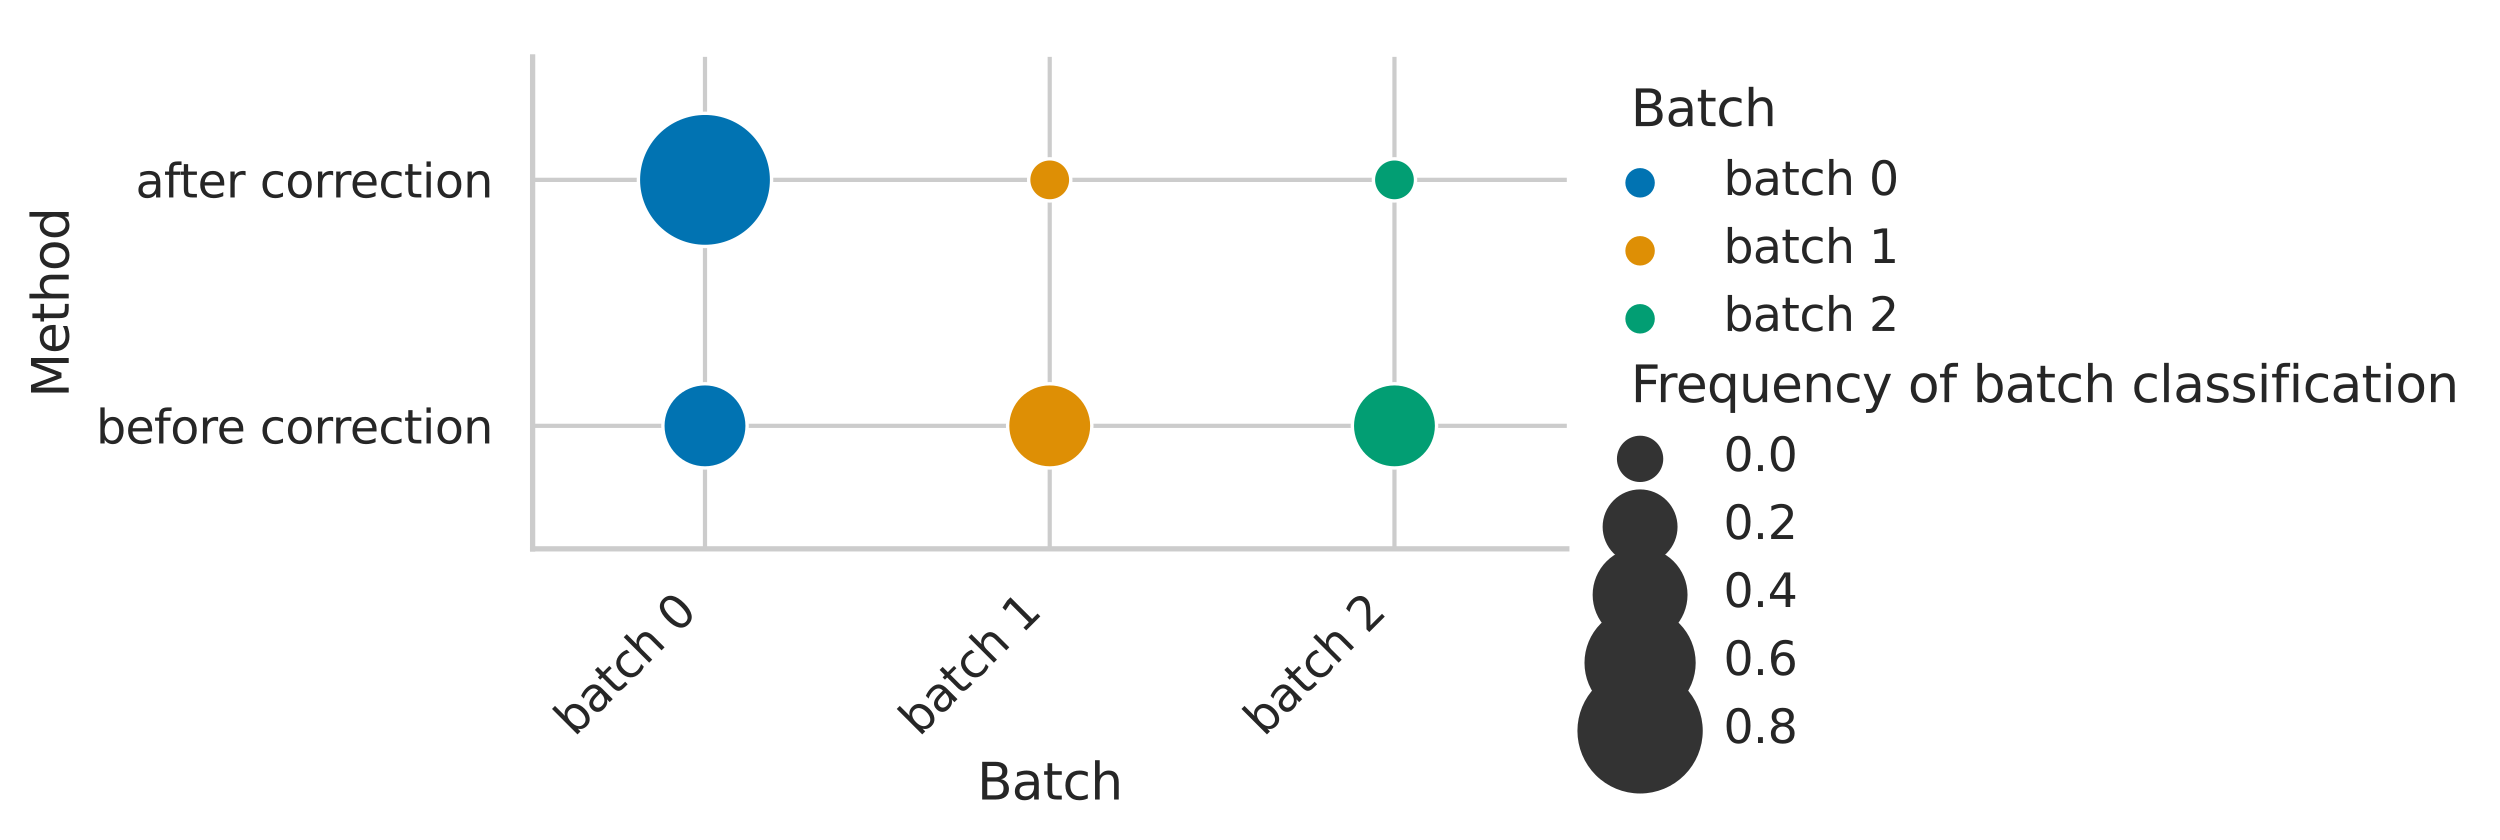 <?xml version="1.0" encoding="utf-8" standalone="no"?>
<!DOCTYPE svg PUBLIC "-//W3C//DTD SVG 1.1//EN"
  "http://www.w3.org/Graphics/SVG/1.1/DTD/svg11.dtd">
<svg xmlns:xlink="http://www.w3.org/1999/xlink" width="593.653pt" height="199.55pt" viewBox="0 0 593.653 199.55" xmlns="http://www.w3.org/2000/svg" version="1.1">
 <defs>
  <style type="text/css">*{stroke-linejoin: round; stroke-linecap: butt}</style>
 </defs>
 <g id="figure_1">
  <g id="patch_1">
   <path d="M 0 199.55 
L 593.653 199.55 
L 593.653 0 
L 0 0 
z
" style="fill: #ffffff"/>
  </g>
  <g id="axes_1">
   <g id="patch_2">
    <path d="M 126.477 130.327 
L 372.06 130.327 
L 372.06 13.508 
L 126.477 13.508 
z
" style="fill: #ffffff"/>
   </g>
   <g id="matplotlib.axis_1">
    <g id="xtick_1">
     <g id="line2d_1">
      <path d="M 167.408 130.327 
L 167.408 13.508 
" clip-path="url(#p28dc3582b0)" style="fill: none; stroke: #cccccc; stroke-linecap: round"/>
     </g>
     <g id="text_1">
      <!-- batch 0 -->
      <g style="fill: #262626" transform="translate(136.409 175.119) rotate(-45) scale(0.11 -0.11)">
       <defs>
        <path id="DejaVuSans-62" d="M 3116 1747 
Q 3116 2381 2855 2742 
Q 2594 3103 2138 3103 
Q 1681 3103 1420 2742 
Q 1159 2381 1159 1747 
Q 1159 1113 1420 752 
Q 1681 391 2138 391 
Q 2594 391 2855 752 
Q 3116 1113 3116 1747 
z
M 1159 2969 
Q 1341 3281 1617 3432 
Q 1894 3584 2278 3584 
Q 2916 3584 3314 3078 
Q 3713 2572 3713 1747 
Q 3713 922 3314 415 
Q 2916 -91 2278 -91 
Q 1894 -91 1617 61 
Q 1341 213 1159 525 
L 1159 0 
L 581 0 
L 581 4863 
L 1159 4863 
L 1159 2969 
z
" transform="scale(0.016)"/>
        <path id="DejaVuSans-61" d="M 2194 1759 
Q 1497 1759 1228 1600 
Q 959 1441 959 1056 
Q 959 750 1161 570 
Q 1363 391 1709 391 
Q 2188 391 2477 730 
Q 2766 1069 2766 1631 
L 2766 1759 
L 2194 1759 
z
M 3341 1997 
L 3341 0 
L 2766 0 
L 2766 531 
Q 2569 213 2275 61 
Q 1981 -91 1556 -91 
Q 1019 -91 701 211 
Q 384 513 384 1019 
Q 384 1609 779 1909 
Q 1175 2209 1959 2209 
L 2766 2209 
L 2766 2266 
Q 2766 2663 2505 2880 
Q 2244 3097 1772 3097 
Q 1472 3097 1187 3025 
Q 903 2953 641 2809 
L 641 3341 
Q 956 3463 1253 3523 
Q 1550 3584 1831 3584 
Q 2591 3584 2966 3190 
Q 3341 2797 3341 1997 
z
" transform="scale(0.016)"/>
        <path id="DejaVuSans-74" d="M 1172 4494 
L 1172 3500 
L 2356 3500 
L 2356 3053 
L 1172 3053 
L 1172 1153 
Q 1172 725 1289 603 
Q 1406 481 1766 481 
L 2356 481 
L 2356 0 
L 1766 0 
Q 1100 0 847 248 
Q 594 497 594 1153 
L 594 3053 
L 172 3053 
L 172 3500 
L 594 3500 
L 594 4494 
L 1172 4494 
z
" transform="scale(0.016)"/>
        <path id="DejaVuSans-63" d="M 3122 3366 
L 3122 2828 
Q 2878 2963 2633 3030 
Q 2388 3097 2138 3097 
Q 1578 3097 1268 2742 
Q 959 2388 959 1747 
Q 959 1106 1268 751 
Q 1578 397 2138 397 
Q 2388 397 2633 464 
Q 2878 531 3122 666 
L 3122 134 
Q 2881 22 2623 -34 
Q 2366 -91 2075 -91 
Q 1284 -91 818 406 
Q 353 903 353 1747 
Q 353 2603 823 3093 
Q 1294 3584 2113 3584 
Q 2378 3584 2631 3529 
Q 2884 3475 3122 3366 
z
" transform="scale(0.016)"/>
        <path id="DejaVuSans-68" d="M 3513 2113 
L 3513 0 
L 2938 0 
L 2938 2094 
Q 2938 2591 2744 2837 
Q 2550 3084 2163 3084 
Q 1697 3084 1428 2787 
Q 1159 2491 1159 1978 
L 1159 0 
L 581 0 
L 581 4863 
L 1159 4863 
L 1159 2956 
Q 1366 3272 1645 3428 
Q 1925 3584 2291 3584 
Q 2894 3584 3203 3211 
Q 3513 2838 3513 2113 
z
" transform="scale(0.016)"/>
        <path id="DejaVuSans-20" transform="scale(0.016)"/>
        <path id="DejaVuSans-30" d="M 2034 4250 
Q 1547 4250 1301 3770 
Q 1056 3291 1056 2328 
Q 1056 1369 1301 889 
Q 1547 409 2034 409 
Q 2525 409 2770 889 
Q 3016 1369 3016 2328 
Q 3016 3291 2770 3770 
Q 2525 4250 2034 4250 
z
M 2034 4750 
Q 2819 4750 3233 4129 
Q 3647 3509 3647 2328 
Q 3647 1150 3233 529 
Q 2819 -91 2034 -91 
Q 1250 -91 836 529 
Q 422 1150 422 2328 
Q 422 3509 836 4129 
Q 1250 4750 2034 4750 
z
" transform="scale(0.016)"/>
       </defs>
       <use xlink:href="#DejaVuSans-62"/>
       <use xlink:href="#DejaVuSans-61" x="63.477"/>
       <use xlink:href="#DejaVuSans-74" x="124.756"/>
       <use xlink:href="#DejaVuSans-63" x="163.965"/>
       <use xlink:href="#DejaVuSans-68" x="218.945"/>
       <use xlink:href="#DejaVuSans-20" x="282.324"/>
       <use xlink:href="#DejaVuSans-30" x="314.111"/>
      </g>
     </g>
    </g>
    <g id="xtick_2">
     <g id="line2d_2">
      <path d="M 249.269 130.327 
L 249.269 13.508 
" clip-path="url(#p28dc3582b0)" style="fill: none; stroke: #cccccc; stroke-linecap: round"/>
     </g>
     <g id="text_2">
      <!-- batch 1 -->
      <g style="fill: #262626" transform="translate(218.27 175.119) rotate(-45) scale(0.11 -0.11)">
       <defs>
        <path id="DejaVuSans-31" d="M 794 531 
L 1825 531 
L 1825 4091 
L 703 3866 
L 703 4441 
L 1819 4666 
L 2450 4666 
L 2450 531 
L 3481 531 
L 3481 0 
L 794 0 
L 794 531 
z
" transform="scale(0.016)"/>
       </defs>
       <use xlink:href="#DejaVuSans-62"/>
       <use xlink:href="#DejaVuSans-61" x="63.477"/>
       <use xlink:href="#DejaVuSans-74" x="124.756"/>
       <use xlink:href="#DejaVuSans-63" x="163.965"/>
       <use xlink:href="#DejaVuSans-68" x="218.945"/>
       <use xlink:href="#DejaVuSans-20" x="282.324"/>
       <use xlink:href="#DejaVuSans-31" x="314.111"/>
      </g>
     </g>
    </g>
    <g id="xtick_3">
     <g id="line2d_3">
      <path d="M 331.13 130.327 
L 331.13 13.508 
" clip-path="url(#p28dc3582b0)" style="fill: none; stroke: #cccccc; stroke-linecap: round"/>
     </g>
     <g id="text_3">
      <!-- batch 2 -->
      <g style="fill: #262626" transform="translate(300.131 175.119) rotate(-45) scale(0.11 -0.11)">
       <defs>
        <path id="DejaVuSans-32" d="M 1228 531 
L 3431 531 
L 3431 0 
L 469 0 
L 469 531 
Q 828 903 1448 1529 
Q 2069 2156 2228 2338 
Q 2531 2678 2651 2914 
Q 2772 3150 2772 3378 
Q 2772 3750 2511 3984 
Q 2250 4219 1831 4219 
Q 1534 4219 1204 4116 
Q 875 4013 500 3803 
L 500 4441 
Q 881 4594 1212 4672 
Q 1544 4750 1819 4750 
Q 2544 4750 2975 4387 
Q 3406 4025 3406 3419 
Q 3406 3131 3298 2873 
Q 3191 2616 2906 2266 
Q 2828 2175 2409 1742 
Q 1991 1309 1228 531 
z
" transform="scale(0.016)"/>
       </defs>
       <use xlink:href="#DejaVuSans-62"/>
       <use xlink:href="#DejaVuSans-61" x="63.477"/>
       <use xlink:href="#DejaVuSans-74" x="124.756"/>
       <use xlink:href="#DejaVuSans-63" x="163.965"/>
       <use xlink:href="#DejaVuSans-68" x="218.945"/>
       <use xlink:href="#DejaVuSans-20" x="282.324"/>
       <use xlink:href="#DejaVuSans-32" x="314.111"/>
      </g>
     </g>
    </g>
    <g id="text_4">
     <!-- Batch -->
     <g style="fill: #262626" transform="translate(232.022 189.854) scale(0.12 -0.12)">
      <defs>
       <path id="DejaVuSans-42" d="M 1259 2228 
L 1259 519 
L 2272 519 
Q 2781 519 3026 730 
Q 3272 941 3272 1375 
Q 3272 1813 3026 2020 
Q 2781 2228 2272 2228 
L 1259 2228 
z
M 1259 4147 
L 1259 2741 
L 2194 2741 
Q 2656 2741 2882 2914 
Q 3109 3088 3109 3444 
Q 3109 3797 2882 3972 
Q 2656 4147 2194 4147 
L 1259 4147 
z
M 628 4666 
L 2241 4666 
Q 2963 4666 3353 4366 
Q 3744 4066 3744 3513 
Q 3744 3084 3544 2831 
Q 3344 2578 2956 2516 
Q 3422 2416 3680 2098 
Q 3938 1781 3938 1306 
Q 3938 681 3513 340 
Q 3088 0 2303 0 
L 628 0 
L 628 4666 
z
" transform="scale(0.016)"/>
      </defs>
      <use xlink:href="#DejaVuSans-42"/>
      <use xlink:href="#DejaVuSans-61" x="68.604"/>
      <use xlink:href="#DejaVuSans-74" x="129.883"/>
      <use xlink:href="#DejaVuSans-63" x="169.092"/>
      <use xlink:href="#DejaVuSans-68" x="224.072"/>
     </g>
    </g>
   </g>
   <g id="matplotlib.axis_2">
    <g id="ytick_1">
     <g id="line2d_4">
      <path d="M 126.477 101.123 
L 372.06 101.123 
" clip-path="url(#p28dc3582b0)" style="fill: none; stroke: #cccccc; stroke-linecap: round"/>
     </g>
     <g id="text_5">
      <!-- before correction -->
      <g style="fill: #262626" transform="translate(22.814 105.302) scale(0.11 -0.11)">
       <defs>
        <path id="DejaVuSans-65" d="M 3597 1894 
L 3597 1613 
L 953 1613 
Q 991 1019 1311 708 
Q 1631 397 2203 397 
Q 2534 397 2845 478 
Q 3156 559 3463 722 
L 3463 178 
Q 3153 47 2828 -22 
Q 2503 -91 2169 -91 
Q 1331 -91 842 396 
Q 353 884 353 1716 
Q 353 2575 817 3079 
Q 1281 3584 2069 3584 
Q 2775 3584 3186 3129 
Q 3597 2675 3597 1894 
z
M 3022 2063 
Q 3016 2534 2758 2815 
Q 2500 3097 2075 3097 
Q 1594 3097 1305 2825 
Q 1016 2553 972 2059 
L 3022 2063 
z
" transform="scale(0.016)"/>
        <path id="DejaVuSans-66" d="M 2375 4863 
L 2375 4384 
L 1825 4384 
Q 1516 4384 1395 4259 
Q 1275 4134 1275 3809 
L 1275 3500 
L 2222 3500 
L 2222 3053 
L 1275 3053 
L 1275 0 
L 697 0 
L 697 3053 
L 147 3053 
L 147 3500 
L 697 3500 
L 697 3744 
Q 697 4328 969 4595 
Q 1241 4863 1831 4863 
L 2375 4863 
z
" transform="scale(0.016)"/>
        <path id="DejaVuSans-6f" d="M 1959 3097 
Q 1497 3097 1228 2736 
Q 959 2375 959 1747 
Q 959 1119 1226 758 
Q 1494 397 1959 397 
Q 2419 397 2687 759 
Q 2956 1122 2956 1747 
Q 2956 2369 2687 2733 
Q 2419 3097 1959 3097 
z
M 1959 3584 
Q 2709 3584 3137 3096 
Q 3566 2609 3566 1747 
Q 3566 888 3137 398 
Q 2709 -91 1959 -91 
Q 1206 -91 779 398 
Q 353 888 353 1747 
Q 353 2609 779 3096 
Q 1206 3584 1959 3584 
z
" transform="scale(0.016)"/>
        <path id="DejaVuSans-72" d="M 2631 2963 
Q 2534 3019 2420 3045 
Q 2306 3072 2169 3072 
Q 1681 3072 1420 2755 
Q 1159 2438 1159 1844 
L 1159 0 
L 581 0 
L 581 3500 
L 1159 3500 
L 1159 2956 
Q 1341 3275 1631 3429 
Q 1922 3584 2338 3584 
Q 2397 3584 2469 3576 
Q 2541 3569 2628 3553 
L 2631 2963 
z
" transform="scale(0.016)"/>
        <path id="DejaVuSans-69" d="M 603 3500 
L 1178 3500 
L 1178 0 
L 603 0 
L 603 3500 
z
M 603 4863 
L 1178 4863 
L 1178 4134 
L 603 4134 
L 603 4863 
z
" transform="scale(0.016)"/>
        <path id="DejaVuSans-6e" d="M 3513 2113 
L 3513 0 
L 2938 0 
L 2938 2094 
Q 2938 2591 2744 2837 
Q 2550 3084 2163 3084 
Q 1697 3084 1428 2787 
Q 1159 2491 1159 1978 
L 1159 0 
L 581 0 
L 581 3500 
L 1159 3500 
L 1159 2956 
Q 1366 3272 1645 3428 
Q 1925 3584 2291 3584 
Q 2894 3584 3203 3211 
Q 3513 2838 3513 2113 
z
" transform="scale(0.016)"/>
       </defs>
       <use xlink:href="#DejaVuSans-62"/>
       <use xlink:href="#DejaVuSans-65" x="63.477"/>
       <use xlink:href="#DejaVuSans-66" x="125"/>
       <use xlink:href="#DejaVuSans-6f" x="160.205"/>
       <use xlink:href="#DejaVuSans-72" x="221.387"/>
       <use xlink:href="#DejaVuSans-65" x="260.25"/>
       <use xlink:href="#DejaVuSans-20" x="321.773"/>
       <use xlink:href="#DejaVuSans-63" x="353.561"/>
       <use xlink:href="#DejaVuSans-6f" x="408.541"/>
       <use xlink:href="#DejaVuSans-72" x="469.723"/>
       <use xlink:href="#DejaVuSans-72" x="509.086"/>
       <use xlink:href="#DejaVuSans-65" x="547.949"/>
       <use xlink:href="#DejaVuSans-63" x="609.473"/>
       <use xlink:href="#DejaVuSans-74" x="664.453"/>
       <use xlink:href="#DejaVuSans-69" x="703.662"/>
       <use xlink:href="#DejaVuSans-6f" x="731.445"/>
       <use xlink:href="#DejaVuSans-6e" x="792.627"/>
      </g>
     </g>
    </g>
    <g id="ytick_2">
     <g id="line2d_5">
      <path d="M 126.477 42.712 
L 372.06 42.712 
" clip-path="url(#p28dc3582b0)" style="fill: none; stroke: #cccccc; stroke-linecap: round"/>
     </g>
     <g id="text_6">
      <!-- after correction -->
      <g style="fill: #262626" transform="translate(32.188 46.892) scale(0.11 -0.11)">
       <use xlink:href="#DejaVuSans-61"/>
       <use xlink:href="#DejaVuSans-66" x="61.279"/>
       <use xlink:href="#DejaVuSans-74" x="94.734"/>
       <use xlink:href="#DejaVuSans-65" x="133.943"/>
       <use xlink:href="#DejaVuSans-72" x="195.467"/>
       <use xlink:href="#DejaVuSans-20" x="236.58"/>
       <use xlink:href="#DejaVuSans-63" x="268.367"/>
       <use xlink:href="#DejaVuSans-6f" x="323.348"/>
       <use xlink:href="#DejaVuSans-72" x="384.529"/>
       <use xlink:href="#DejaVuSans-72" x="423.893"/>
       <use xlink:href="#DejaVuSans-65" x="462.756"/>
       <use xlink:href="#DejaVuSans-63" x="524.279"/>
       <use xlink:href="#DejaVuSans-74" x="579.26"/>
       <use xlink:href="#DejaVuSans-69" x="618.469"/>
       <use xlink:href="#DejaVuSans-6f" x="646.252"/>
       <use xlink:href="#DejaVuSans-6e" x="707.434"/>
      </g>
     </g>
    </g>
    <g id="text_7">
     <!-- Method -->
     <g style="fill: #262626" transform="translate(16.318 94.421) rotate(-90) scale(0.12 -0.12)">
      <defs>
       <path id="DejaVuSans-4d" d="M 628 4666 
L 1569 4666 
L 2759 1491 
L 3956 4666 
L 4897 4666 
L 4897 0 
L 4281 0 
L 4281 4097 
L 3078 897 
L 2444 897 
L 1241 4097 
L 1241 0 
L 628 0 
L 628 4666 
z
" transform="scale(0.016)"/>
       <path id="DejaVuSans-64" d="M 2906 2969 
L 2906 4863 
L 3481 4863 
L 3481 0 
L 2906 0 
L 2906 525 
Q 2725 213 2448 61 
Q 2172 -91 1784 -91 
Q 1150 -91 751 415 
Q 353 922 353 1747 
Q 353 2572 751 3078 
Q 1150 3584 1784 3584 
Q 2172 3584 2448 3432 
Q 2725 3281 2906 2969 
z
M 947 1747 
Q 947 1113 1208 752 
Q 1469 391 1925 391 
Q 2381 391 2643 752 
Q 2906 1113 2906 1747 
Q 2906 2381 2643 2742 
Q 2381 3103 1925 3103 
Q 1469 3103 1208 2742 
Q 947 2381 947 1747 
z
" transform="scale(0.016)"/>
      </defs>
      <use xlink:href="#DejaVuSans-4d"/>
      <use xlink:href="#DejaVuSans-65" x="86.279"/>
      <use xlink:href="#DejaVuSans-74" x="147.803"/>
      <use xlink:href="#DejaVuSans-68" x="187.012"/>
      <use xlink:href="#DejaVuSans-6f" x="250.391"/>
      <use xlink:href="#DejaVuSans-64" x="311.572"/>
     </g>
    </g>
   </g>
   <g id="PathCollection_1">
    <path d="M 167.408 111.123 
C 170.06 111.123 172.604 110.069 174.479 108.194 
C 176.354 106.318 177.408 103.775 177.408 101.123 
C 177.408 98.47 176.354 95.927 174.479 94.051 
C 172.604 92.176 170.06 91.123 167.408 91.123 
C 164.756 91.123 162.212 92.176 160.337 94.051 
C 158.461 95.927 157.408 98.47 157.408 101.123 
C 157.408 103.775 158.461 106.318 160.337 108.194 
C 162.212 110.069 164.756 111.123 167.408 111.123 
z
" clip-path="url(#p28dc3582b0)" style="fill: #0173b2; stroke: #ffffff; stroke-width: 0.8"/>
    <path d="M 249.269 111.123 
C 251.921 111.123 254.465 110.069 256.34 108.194 
C 258.215 106.318 259.269 103.775 259.269 101.123 
C 259.269 98.47 258.215 95.927 256.34 94.051 
C 254.465 92.176 251.921 91.123 249.269 91.123 
C 246.617 91.123 244.073 92.176 242.198 94.051 
C 240.322 95.927 239.269 98.47 239.269 101.123 
C 239.269 103.775 240.322 106.318 242.198 108.194 
C 244.073 110.069 246.617 111.123 249.269 111.123 
z
" clip-path="url(#p28dc3582b0)" style="fill: #de8f05; stroke: #ffffff; stroke-width: 0.8"/>
    <path d="M 331.13 111.123 
C 333.782 111.123 336.326 110.069 338.201 108.194 
C 340.076 106.318 341.13 103.775 341.13 101.123 
C 341.13 98.47 340.076 95.927 338.201 94.051 
C 336.326 92.176 333.782 91.123 331.13 91.123 
C 328.478 91.123 325.934 92.176 324.059 94.051 
C 322.184 95.927 321.13 98.47 321.13 101.123 
C 321.13 103.775 322.184 106.318 324.059 108.194 
C 325.934 110.069 328.478 111.123 331.13 111.123 
z
" clip-path="url(#p28dc3582b0)" style="fill: #029e73; stroke: #ffffff; stroke-width: 0.8"/>
    <path d="M 167.408 58.524 
C 171.601 58.524 175.623 56.858 178.588 53.893 
C 181.553 50.928 183.219 46.906 183.219 42.712 
C 183.219 38.519 181.553 34.497 178.588 31.532 
C 175.623 28.567 171.601 26.901 167.408 26.901 
C 163.215 26.901 159.192 28.567 156.227 31.532 
C 153.262 34.497 151.596 38.519 151.596 42.712 
C 151.596 46.906 153.262 50.928 156.227 53.893 
C 159.192 56.858 163.215 58.524 167.408 58.524 
z
" clip-path="url(#p28dc3582b0)" style="fill: #0173b2; stroke: #ffffff; stroke-width: 0.8"/>
    <path d="M 249.269 47.712 
C 250.595 47.712 251.867 47.186 252.804 46.248 
C 253.742 45.31 254.269 44.039 254.269 42.712 
C 254.269 41.386 253.742 40.115 252.804 39.177 
C 251.867 38.239 250.595 37.712 249.269 37.712 
C 247.943 37.712 246.671 38.239 245.733 39.177 
C 244.796 40.115 244.269 41.386 244.269 42.712 
C 244.269 44.039 244.796 45.31 245.733 46.248 
C 246.671 47.186 247.943 47.712 249.269 47.712 
z
" clip-path="url(#p28dc3582b0)" style="fill: #de8f05; stroke: #ffffff; stroke-width: 0.8"/>
    <path d="M 331.13 47.712 
C 332.456 47.712 333.728 47.186 334.665 46.248 
C 335.603 45.31 336.13 44.039 336.13 42.712 
C 336.13 41.386 335.603 40.115 334.665 39.177 
C 333.728 38.239 332.456 37.712 331.13 37.712 
C 329.804 37.712 328.532 38.239 327.594 39.177 
C 326.657 40.115 326.13 41.386 326.13 42.712 
C 326.13 44.039 326.657 45.31 327.594 46.248 
C 328.532 47.186 329.804 47.712 331.13 47.712 
z
" clip-path="url(#p28dc3582b0)" style="fill: #029e73; stroke: #ffffff; stroke-width: 0.8"/>
   </g>
   <g id="PathCollection_2"/>
   <g id="PathCollection_3"/>
   <g id="PathCollection_4"/>
   <g id="PathCollection_5"/>
   <g id="PathCollection_6"/>
   <g id="PathCollection_7"/>
   <g id="PathCollection_8"/>
   <g id="PathCollection_9"/>
   <g id="patch_3">
    <path d="M 126.477 130.327 
L 126.477 13.508 
" style="fill: none; stroke: #cccccc; stroke-width: 1.25; stroke-linejoin: miter; stroke-linecap: square"/>
   </g>
   <g id="patch_4">
    <path d="M 126.477 130.327 
L 372.06 130.327 
" style="fill: none; stroke: #cccccc; stroke-width: 1.25; stroke-linejoin: miter; stroke-linecap: square"/>
   </g>
  </g>
  <g id="legend_1">
   <g id="text_8">
    <!-- Batch -->
    <g style="fill: #262626" transform="translate(387.257 29.946) scale(0.12 -0.12)">
     <use xlink:href="#DejaVuSans-42"/>
     <use xlink:href="#DejaVuSans-61" x="68.604"/>
     <use xlink:href="#DejaVuSans-74" x="129.883"/>
     <use xlink:href="#DejaVuSans-63" x="169.092"/>
     <use xlink:href="#DejaVuSans-68" x="224.072"/>
    </g>
   </g>
   <g id="PathCollection_10">
    <defs>
     <path id="m041d407bdc" d="M 0 3 
C 0.796 3 1.559 2.684 2.121 2.121 
C 2.684 1.559 3 0.796 3 0 
C 3 -0.796 2.684 -1.559 2.121 -2.121 
C 1.559 -2.684 0.796 -3 0 -3 
C -0.796 -3 -1.559 -2.684 -2.121 -2.121 
C -2.684 -1.559 -3 -0.796 -3 0 
C -3 0.796 -2.684 1.559 -2.121 2.121 
C -1.559 2.684 -0.796 3 0 3 
z
" style="stroke: #0173b2"/>
    </defs>
    <g>
     <use xlink:href="#m041d407bdc" x="389.457" y="43.412" style="fill: #0173b2; stroke: #0173b2"/>
    </g>
   </g>
   <g id="text_9">
    <!-- batch 0 -->
    <g style="fill: #262626" transform="translate(409.257 46.299) scale(0.11 -0.11)">
     <use xlink:href="#DejaVuSans-62"/>
     <use xlink:href="#DejaVuSans-61" x="63.477"/>
     <use xlink:href="#DejaVuSans-74" x="124.756"/>
     <use xlink:href="#DejaVuSans-63" x="163.965"/>
     <use xlink:href="#DejaVuSans-68" x="218.945"/>
     <use xlink:href="#DejaVuSans-20" x="282.324"/>
     <use xlink:href="#DejaVuSans-30" x="314.111"/>
    </g>
   </g>
   <g id="PathCollection_11">
    <defs>
     <path id="m950a6ad3f9" d="M 0 3 
C 0.796 3 1.559 2.684 2.121 2.121 
C 2.684 1.559 3 0.796 3 0 
C 3 -0.796 2.684 -1.559 2.121 -2.121 
C 1.559 -2.684 0.796 -3 0 -3 
C -0.796 -3 -1.559 -2.684 -2.121 -2.121 
C -2.684 -1.559 -3 -0.796 -3 0 
C -3 0.796 -2.684 1.559 -2.121 2.121 
C -1.559 2.684 -0.796 3 0 3 
z
" style="stroke: #de8f05"/>
    </defs>
    <g>
     <use xlink:href="#m950a6ad3f9" x="389.457" y="59.558" style="fill: #de8f05; stroke: #de8f05"/>
    </g>
   </g>
   <g id="text_10">
    <!-- batch 1 -->
    <g style="fill: #262626" transform="translate(409.257 62.445) scale(0.11 -0.11)">
     <use xlink:href="#DejaVuSans-62"/>
     <use xlink:href="#DejaVuSans-61" x="63.477"/>
     <use xlink:href="#DejaVuSans-74" x="124.756"/>
     <use xlink:href="#DejaVuSans-63" x="163.965"/>
     <use xlink:href="#DejaVuSans-68" x="218.945"/>
     <use xlink:href="#DejaVuSans-20" x="282.324"/>
     <use xlink:href="#DejaVuSans-31" x="314.111"/>
    </g>
   </g>
   <g id="PathCollection_12">
    <defs>
     <path id="ma79edd6bab" d="M 0 3 
C 0.796 3 1.559 2.684 2.121 2.121 
C 2.684 1.559 3 0.796 3 0 
C 3 -0.796 2.684 -1.559 2.121 -2.121 
C 1.559 -2.684 0.796 -3 0 -3 
C -0.796 -3 -1.559 -2.684 -2.121 -2.121 
C -2.684 -1.559 -3 -0.796 -3 0 
C -3 0.796 -2.684 1.559 -2.121 2.121 
C -1.559 2.684 -0.796 3 0 3 
z
" style="stroke: #029e73"/>
    </defs>
    <g>
     <use xlink:href="#ma79edd6bab" x="389.457" y="75.704" style="fill: #029e73; stroke: #029e73"/>
    </g>
   </g>
   <g id="text_11">
    <!-- batch 2 -->
    <g style="fill: #262626" transform="translate(409.257 78.591) scale(0.11 -0.11)">
     <use xlink:href="#DejaVuSans-62"/>
     <use xlink:href="#DejaVuSans-61" x="63.477"/>
     <use xlink:href="#DejaVuSans-74" x="124.756"/>
     <use xlink:href="#DejaVuSans-63" x="163.965"/>
     <use xlink:href="#DejaVuSans-68" x="218.945"/>
     <use xlink:href="#DejaVuSans-20" x="282.324"/>
     <use xlink:href="#DejaVuSans-32" x="314.111"/>
    </g>
   </g>
   <g id="text_12">
    <!-- Frequency of batch classification -->
    <g style="fill: #262626" transform="translate(387.257 95.497) scale(0.12 -0.12)">
     <defs>
      <path id="DejaVuSans-46" d="M 628 4666 
L 3309 4666 
L 3309 4134 
L 1259 4134 
L 1259 2759 
L 3109 2759 
L 3109 2228 
L 1259 2228 
L 1259 0 
L 628 0 
L 628 4666 
z
" transform="scale(0.016)"/>
      <path id="DejaVuSans-71" d="M 947 1747 
Q 947 1113 1208 752 
Q 1469 391 1925 391 
Q 2381 391 2643 752 
Q 2906 1113 2906 1747 
Q 2906 2381 2643 2742 
Q 2381 3103 1925 3103 
Q 1469 3103 1208 2742 
Q 947 2381 947 1747 
z
M 2906 525 
Q 2725 213 2448 61 
Q 2172 -91 1784 -91 
Q 1150 -91 751 415 
Q 353 922 353 1747 
Q 353 2572 751 3078 
Q 1150 3584 1784 3584 
Q 2172 3584 2448 3432 
Q 2725 3281 2906 2969 
L 2906 3500 
L 3481 3500 
L 3481 -1331 
L 2906 -1331 
L 2906 525 
z
" transform="scale(0.016)"/>
      <path id="DejaVuSans-75" d="M 544 1381 
L 544 3500 
L 1119 3500 
L 1119 1403 
Q 1119 906 1312 657 
Q 1506 409 1894 409 
Q 2359 409 2629 706 
Q 2900 1003 2900 1516 
L 2900 3500 
L 3475 3500 
L 3475 0 
L 2900 0 
L 2900 538 
Q 2691 219 2414 64 
Q 2138 -91 1772 -91 
Q 1169 -91 856 284 
Q 544 659 544 1381 
z
M 1991 3584 
L 1991 3584 
z
" transform="scale(0.016)"/>
      <path id="DejaVuSans-79" d="M 2059 -325 
Q 1816 -950 1584 -1140 
Q 1353 -1331 966 -1331 
L 506 -1331 
L 506 -850 
L 844 -850 
Q 1081 -850 1212 -737 
Q 1344 -625 1503 -206 
L 1606 56 
L 191 3500 
L 800 3500 
L 1894 763 
L 2988 3500 
L 3597 3500 
L 2059 -325 
z
" transform="scale(0.016)"/>
      <path id="DejaVuSans-6c" d="M 603 4863 
L 1178 4863 
L 1178 0 
L 603 0 
L 603 4863 
z
" transform="scale(0.016)"/>
      <path id="DejaVuSans-73" d="M 2834 3397 
L 2834 2853 
Q 2591 2978 2328 3040 
Q 2066 3103 1784 3103 
Q 1356 3103 1142 2972 
Q 928 2841 928 2578 
Q 928 2378 1081 2264 
Q 1234 2150 1697 2047 
L 1894 2003 
Q 2506 1872 2764 1633 
Q 3022 1394 3022 966 
Q 3022 478 2636 193 
Q 2250 -91 1575 -91 
Q 1294 -91 989 -36 
Q 684 19 347 128 
L 347 722 
Q 666 556 975 473 
Q 1284 391 1588 391 
Q 1994 391 2212 530 
Q 2431 669 2431 922 
Q 2431 1156 2273 1281 
Q 2116 1406 1581 1522 
L 1381 1569 
Q 847 1681 609 1914 
Q 372 2147 372 2553 
Q 372 3047 722 3315 
Q 1072 3584 1716 3584 
Q 2034 3584 2315 3537 
Q 2597 3491 2834 3397 
z
" transform="scale(0.016)"/>
     </defs>
     <use xlink:href="#DejaVuSans-46"/>
     <use xlink:href="#DejaVuSans-72" x="50.27"/>
     <use xlink:href="#DejaVuSans-65" x="89.133"/>
     <use xlink:href="#DejaVuSans-71" x="150.656"/>
     <use xlink:href="#DejaVuSans-75" x="214.133"/>
     <use xlink:href="#DejaVuSans-65" x="277.512"/>
     <use xlink:href="#DejaVuSans-6e" x="339.035"/>
     <use xlink:href="#DejaVuSans-63" x="402.414"/>
     <use xlink:href="#DejaVuSans-79" x="457.395"/>
     <use xlink:href="#DejaVuSans-20" x="516.574"/>
     <use xlink:href="#DejaVuSans-6f" x="548.361"/>
     <use xlink:href="#DejaVuSans-66" x="609.543"/>
     <use xlink:href="#DejaVuSans-20" x="644.748"/>
     <use xlink:href="#DejaVuSans-62" x="676.535"/>
     <use xlink:href="#DejaVuSans-61" x="740.012"/>
     <use xlink:href="#DejaVuSans-74" x="801.291"/>
     <use xlink:href="#DejaVuSans-63" x="840.5"/>
     <use xlink:href="#DejaVuSans-68" x="895.48"/>
     <use xlink:href="#DejaVuSans-20" x="958.859"/>
     <use xlink:href="#DejaVuSans-63" x="990.646"/>
     <use xlink:href="#DejaVuSans-6c" x="1045.627"/>
     <use xlink:href="#DejaVuSans-61" x="1073.41"/>
     <use xlink:href="#DejaVuSans-73" x="1134.689"/>
     <use xlink:href="#DejaVuSans-73" x="1186.789"/>
     <use xlink:href="#DejaVuSans-69" x="1238.889"/>
     <use xlink:href="#DejaVuSans-66" x="1266.672"/>
     <use xlink:href="#DejaVuSans-69" x="1301.877"/>
     <use xlink:href="#DejaVuSans-63" x="1329.66"/>
     <use xlink:href="#DejaVuSans-61" x="1384.641"/>
     <use xlink:href="#DejaVuSans-74" x="1445.92"/>
     <use xlink:href="#DejaVuSans-69" x="1485.129"/>
     <use xlink:href="#DejaVuSans-6f" x="1512.912"/>
     <use xlink:href="#DejaVuSans-6e" x="1574.094"/>
    </g>
   </g>
   <g id="PathCollection_13">
    <defs>
     <path id="mb14927c630" d="M 0 5 
C 1.326 5 2.598 4.473 3.536 3.536 
C 4.473 2.598 5 1.326 5 0 
C 5 -1.326 4.473 -2.598 3.536 -3.536 
C 2.598 -4.473 1.326 -5 0 -5 
C -1.326 -5 -2.598 -4.473 -3.536 -3.536 
C -4.473 -2.598 -5 -1.326 -5 0 
C -5 1.326 -4.473 2.598 -3.536 3.536 
C -2.598 4.473 -1.326 5 0 5 
z
" style="stroke: #333333"/>
    </defs>
    <g>
     <use xlink:href="#mb14927c630" x="389.457" y="108.964" style="fill: #333333; stroke: #333333"/>
    </g>
   </g>
   <g id="text_13">
    <!-- 0.0 -->
    <g style="fill: #262626" transform="translate(409.257 111.851) scale(0.11 -0.11)">
     <defs>
      <path id="DejaVuSans-2e" d="M 684 794 
L 1344 794 
L 1344 0 
L 684 0 
L 684 794 
z
" transform="scale(0.016)"/>
     </defs>
     <use xlink:href="#DejaVuSans-30"/>
     <use xlink:href="#DejaVuSans-2e" x="63.623"/>
     <use xlink:href="#DejaVuSans-30" x="95.41"/>
    </g>
   </g>
   <g id="PathCollection_14">
    <defs>
     <path id="m0b250d6bf2" d="M 0 8.394 
C 2.226 8.394 4.361 7.509 5.935 5.935 
C 7.509 4.361 8.394 2.226 8.394 0 
C 8.394 -2.226 7.509 -4.361 5.935 -5.935 
C 4.361 -7.509 2.226 -8.394 0 -8.394 
C -2.226 -8.394 -4.361 -7.509 -5.935 -5.935 
C -7.509 -4.361 -8.394 -2.226 -8.394 0 
C -8.394 2.226 -7.509 4.361 -5.935 5.935 
C -4.361 7.509 -2.226 8.394 0 8.394 
z
" style="stroke: #333333"/>
    </defs>
    <g>
     <use xlink:href="#m0b250d6bf2" x="389.457" y="125.109" style="fill: #333333; stroke: #333333"/>
    </g>
   </g>
   <g id="text_14">
    <!-- 0.2 -->
    <g style="fill: #262626" transform="translate(409.257 127.997) scale(0.11 -0.11)">
     <use xlink:href="#DejaVuSans-30"/>
     <use xlink:href="#DejaVuSans-2e" x="63.623"/>
     <use xlink:href="#DejaVuSans-32" x="95.41"/>
    </g>
   </g>
   <g id="PathCollection_15">
    <defs>
     <path id="md8496f7f06" d="M 0 10.766 
C 2.855 10.766 5.594 9.632 7.613 7.613 
C 9.632 5.594 10.766 2.855 10.766 0 
C 10.766 -2.855 9.632 -5.594 7.613 -7.613 
C 5.594 -9.632 2.855 -10.766 0 -10.766 
C -2.855 -10.766 -5.594 -9.632 -7.613 -7.613 
C -9.632 -5.594 -10.766 -2.855 -10.766 0 
C -10.766 2.855 -9.632 5.594 -7.613 7.613 
C -5.594 9.632 -2.855 10.766 0 10.766 
z
" style="stroke: #333333"/>
    </defs>
    <g>
     <use xlink:href="#md8496f7f06" x="389.457" y="141.255" style="fill: #333333; stroke: #333333"/>
    </g>
   </g>
   <g id="text_15">
    <!-- 0.4 -->
    <g style="fill: #262626" transform="translate(409.257 144.143) scale(0.11 -0.11)">
     <defs>
      <path id="DejaVuSans-34" d="M 2419 4116 
L 825 1625 
L 2419 1625 
L 2419 4116 
z
M 2253 4666 
L 3047 4666 
L 3047 1625 
L 3713 1625 
L 3713 1100 
L 3047 1100 
L 3047 0 
L 2419 0 
L 2419 1100 
L 313 1100 
L 313 1709 
L 2253 4666 
z
" transform="scale(0.016)"/>
     </defs>
     <use xlink:href="#DejaVuSans-30"/>
     <use xlink:href="#DejaVuSans-2e" x="63.623"/>
     <use xlink:href="#DejaVuSans-34" x="95.41"/>
    </g>
   </g>
   <g id="PathCollection_16">
    <defs>
     <path id="md5b90b793f" d="M 0 12.703 
C 3.369 12.703 6.6 11.364 8.982 8.982 
C 11.364 6.6 12.703 3.369 12.703 0 
C 12.703 -3.369 11.364 -6.6 8.982 -8.982 
C 6.6 -11.364 3.369 -12.703 0 -12.703 
C -3.369 -12.703 -6.6 -11.364 -8.982 -8.982 
C -11.364 -6.6 -12.703 -3.369 -12.703 0 
C -12.703 3.369 -11.364 6.6 -8.982 8.982 
C -6.6 11.364 -3.369 12.703 0 12.703 
z
" style="stroke: #333333"/>
    </defs>
    <g>
     <use xlink:href="#md5b90b793f" x="389.457" y="157.401" style="fill: #333333; stroke: #333333"/>
    </g>
   </g>
   <g id="text_16">
    <!-- 0.6 -->
    <g style="fill: #262626" transform="translate(409.257 160.289) scale(0.11 -0.11)">
     <defs>
      <path id="DejaVuSans-36" d="M 2113 2584 
Q 1688 2584 1439 2293 
Q 1191 2003 1191 1497 
Q 1191 994 1439 701 
Q 1688 409 2113 409 
Q 2538 409 2786 701 
Q 3034 994 3034 1497 
Q 3034 2003 2786 2293 
Q 2538 2584 2113 2584 
z
M 3366 4563 
L 3366 3988 
Q 3128 4100 2886 4159 
Q 2644 4219 2406 4219 
Q 1781 4219 1451 3797 
Q 1122 3375 1075 2522 
Q 1259 2794 1537 2939 
Q 1816 3084 2150 3084 
Q 2853 3084 3261 2657 
Q 3669 2231 3669 1497 
Q 3669 778 3244 343 
Q 2819 -91 2113 -91 
Q 1303 -91 875 529 
Q 447 1150 447 2328 
Q 447 3434 972 4092 
Q 1497 4750 2381 4750 
Q 2619 4750 2861 4703 
Q 3103 4656 3366 4563 
z
" transform="scale(0.016)"/>
     </defs>
     <use xlink:href="#DejaVuSans-30"/>
     <use xlink:href="#DejaVuSans-2e" x="63.623"/>
     <use xlink:href="#DejaVuSans-36" x="95.41"/>
    </g>
   </g>
   <g id="PathCollection_17">
    <defs>
     <path id="me57dbff2fc" d="M 0 14.381 
C 3.814 14.381 7.472 12.866 10.169 10.169 
C 12.866 7.472 14.381 3.814 14.381 0 
C 14.381 -3.814 12.866 -7.472 10.169 -10.169 
C 7.472 -12.866 3.814 -14.381 0 -14.381 
C -3.814 -14.381 -7.472 -12.866 -10.169 -10.169 
C -12.866 -7.472 -14.381 -3.814 -14.381 0 
C -14.381 3.814 -12.866 7.472 -10.169 10.169 
C -7.472 12.866 -3.814 14.381 0 14.381 
z
" style="stroke: #333333"/>
    </defs>
    <g>
     <use xlink:href="#me57dbff2fc" x="389.457" y="173.547" style="fill: #333333; stroke: #333333"/>
    </g>
   </g>
   <g id="text_17">
    <!-- 0.8 -->
    <g style="fill: #262626" transform="translate(409.257 176.435) scale(0.11 -0.11)">
     <defs>
      <path id="DejaVuSans-38" d="M 2034 2216 
Q 1584 2216 1326 1975 
Q 1069 1734 1069 1313 
Q 1069 891 1326 650 
Q 1584 409 2034 409 
Q 2484 409 2743 651 
Q 3003 894 3003 1313 
Q 3003 1734 2745 1975 
Q 2488 2216 2034 2216 
z
M 1403 2484 
Q 997 2584 770 2862 
Q 544 3141 544 3541 
Q 544 4100 942 4425 
Q 1341 4750 2034 4750 
Q 2731 4750 3128 4425 
Q 3525 4100 3525 3541 
Q 3525 3141 3298 2862 
Q 3072 2584 2669 2484 
Q 3125 2378 3379 2068 
Q 3634 1759 3634 1313 
Q 3634 634 3220 271 
Q 2806 -91 2034 -91 
Q 1263 -91 848 271 
Q 434 634 434 1313 
Q 434 1759 690 2068 
Q 947 2378 1403 2484 
z
M 1172 3481 
Q 1172 3119 1398 2916 
Q 1625 2713 2034 2713 
Q 2441 2713 2670 2916 
Q 2900 3119 2900 3481 
Q 2900 3844 2670 4047 
Q 2441 4250 2034 4250 
Q 1625 4250 1398 4047 
Q 1172 3844 1172 3481 
z
" transform="scale(0.016)"/>
     </defs>
     <use xlink:href="#DejaVuSans-30"/>
     <use xlink:href="#DejaVuSans-2e" x="63.623"/>
     <use xlink:href="#DejaVuSans-38" x="95.41"/>
    </g>
   </g>
  </g>
 </g>
 <defs>
  <clipPath id="p28dc3582b0">
   <rect x="126.477" y="13.508" width="245.583" height="116.82"/>
  </clipPath>
 </defs>
</svg>
